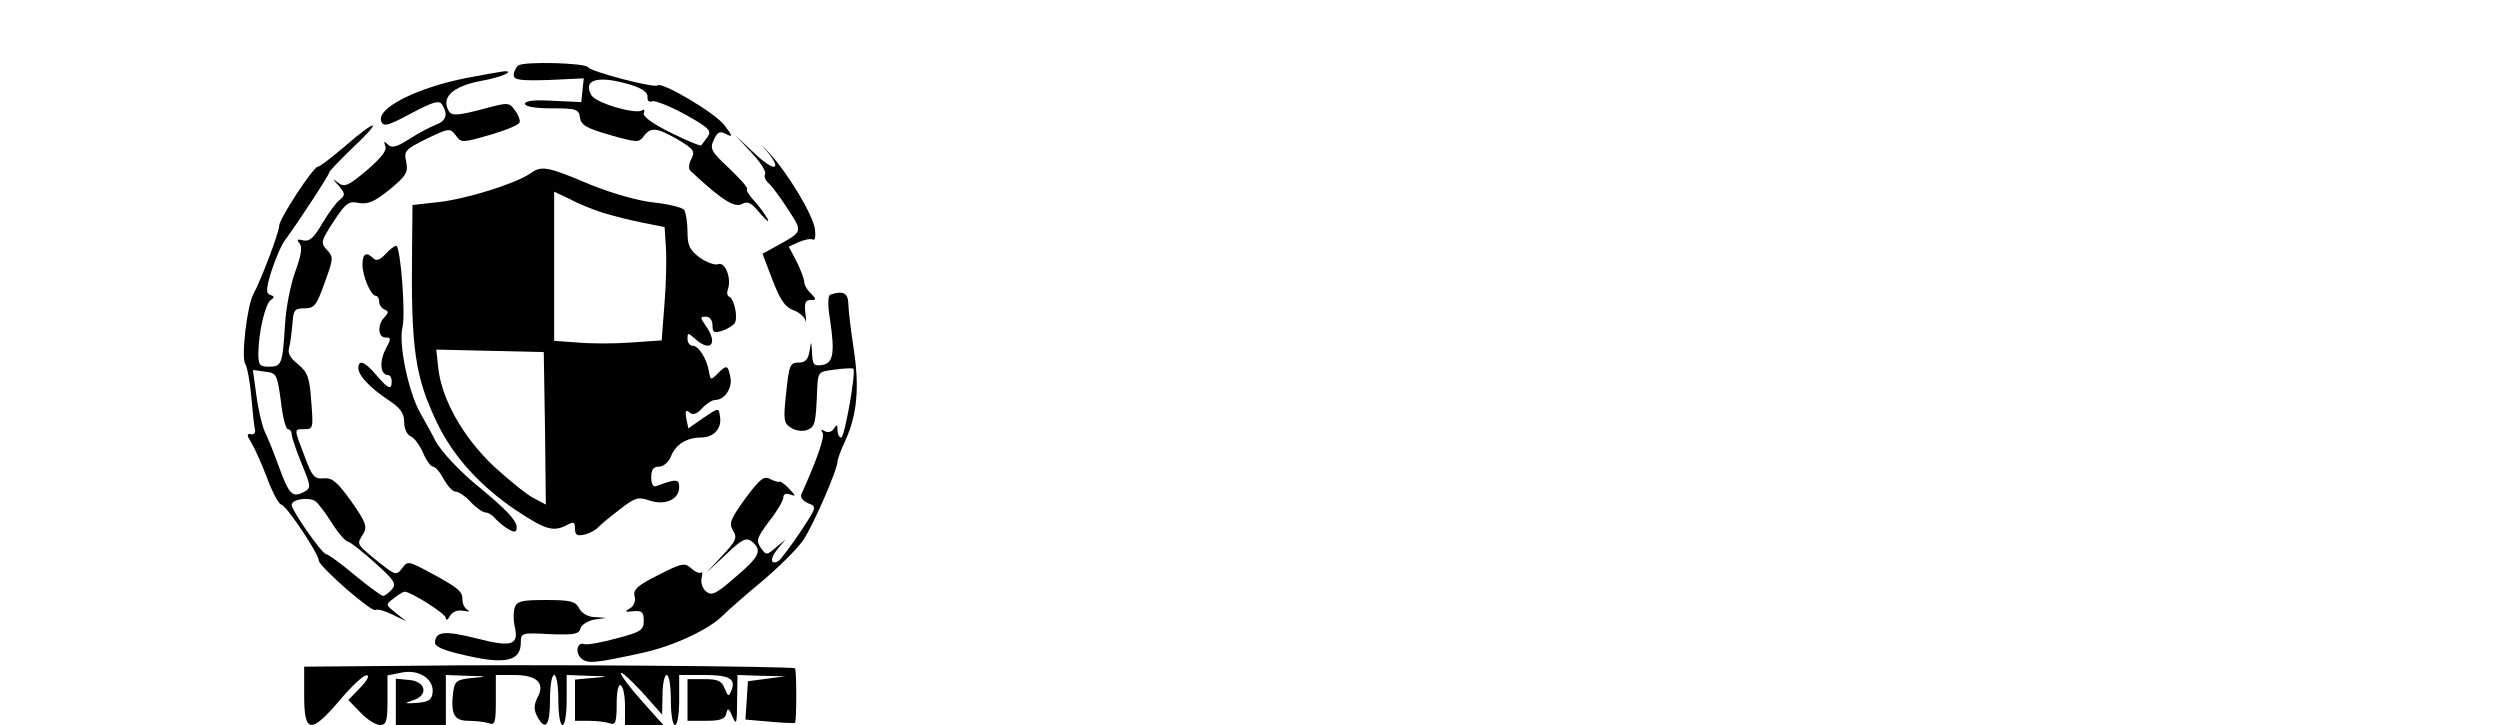 <?xml version="1.0" standalone="no"?>
<!DOCTYPE svg PUBLIC "-//W3C//DTD SVG 20010904//EN"
 "http://www.w3.org/TR/2001/REC-SVG-20010904/DTD/svg10.dtd">
<svg version="1.0" xmlns="http://www.w3.org/2000/svg"
 width="600pt" height="174pt" viewBox="0 0 600 174"
 preserveAspectRatio="xMidYMid meet">
<g transform="translate(0,174) scale(0.1,-0.1)"
fill="#000000" stroke="none">
<path d="M1244 1583 c-6 -5 -11 -15 -11 -23 0 -12 15 -14 84 -12 l84 4 -3 -29
-3 -28 -67 3 c-45 3 -68 0 -68 -7 0 -7 25 -11 64 -11 59 0 65 -2 68 -22 2 -18
16 -26 72 -42 64 -18 69 -19 81 -3 17 23 31 21 82 -8 38 -23 42 -28 32 -47 -6
-11 -7 -24 -2 -28 74 -69 105 -89 123 -80 15 8 23 4 45 -23 15 -17 22 -23 17
-12 -6 11 -20 30 -32 43 -12 13 -20 26 -17 28 3 3 -17 25 -43 50 -43 40 -47
47 -37 68 9 20 15 22 30 14 16 -8 16 -5 -4 21 -21 29 -151 106 -161 96 -7 -7
-161 33 -167 44 -8 10 -152 14 -167 4z m271 -47 c26 -8 40 -18 39 -28 -1 -10
4 -14 12 -11 7 2 42 -12 79 -32 57 -32 64 -39 53 -54 -7 -9 -14 -18 -15 -20
-2 -2 -34 11 -72 30 -43 21 -68 39 -66 47 3 7 1 11 -4 7 -17 -10 -112 18 -122
37 -21 38 18 48 96 24z"/>
<path d="M1120 1553 c-121 -24 -217 -73 -205 -104 5 -14 16 -11 72 19 53 28
67 32 74 21 15 -24 10 -39 -16 -49 -13 -5 -42 -20 -63 -34 -30 -19 -42 -22
-51 -13 -9 9 -11 8 -6 -4 4 -10 -11 -29 -45 -58 -44 -37 -53 -41 -68 -30 -15
12 -15 11 1 -7 16 -19 16 -22 2 -34 -9 -7 -28 -33 -42 -57 -20 -34 -30 -43
-45 -40 -14 4 -17 2 -9 -7 7 -9 4 -28 -10 -67 -11 -29 -23 -88 -25 -129 -6
-95 -8 -100 -39 -100 -22 0 -25 4 -25 33 1 52 17 119 30 127 9 6 9 9 -1 12
-11 4 -11 14 3 59 10 30 24 63 33 74 29 39 105 155 105 161 0 3 26 30 57 60
73 68 59 71 -18 4 -32 -27 -61 -50 -66 -50 -11 0 -93 -125 -93 -142 0 -16 -44
-131 -61 -162 -16 -27 -31 -157 -20 -170 4 -6 11 -41 14 -77 3 -36 7 -72 9
-80 2 -8 -3 -13 -10 -11 -10 2 -10 -3 1 -20 8 -13 25 -51 38 -85 13 -35 28
-63 34 -64 11 0 90 -118 90 -134 0 -14 127 -125 136 -119 5 3 23 -2 41 -11
l33 -16 -25 20 c-25 20 -25 20 -5 35 11 9 23 16 26 16 15 0 99 -53 99 -63 0
-7 5 -5 10 5 6 10 19 15 32 12 13 -2 17 -2 11 2 -7 3 -13 14 -13 24 0 21 -8
28 -78 66 -52 28 -54 28 -67 10 -14 -18 -16 -17 -60 18 -51 42 -49 39 -33 65
10 17 6 28 -29 78 -34 47 -46 57 -66 55 -22 -2 -28 4 -46 53 -26 68 -26 65 0
65 21 0 21 4 16 67 -4 58 -9 70 -32 89 -19 15 -25 27 -21 40 3 11 6 36 8 57 2
33 5 37 29 37 23 0 29 7 48 61 21 57 22 62 6 79 -16 17 -15 21 16 69 29 44 36
49 60 44 22 -4 38 3 74 32 40 33 45 42 40 66 -6 27 -3 30 49 56 54 26 56 26
70 8 13 -18 15 -18 81 1 38 11 70 24 72 30 2 5 -3 19 -11 29 -14 20 -16 20
-82 2 -54 -14 -69 -15 -76 -5 -21 34 8 61 77 74 43 7 84 24 55 23 -8 -1 -49
-8 -90 -16z m-446 -775 c4 -38 12 -68 17 -68 5 0 9 -6 9 -12 0 -7 11 -39 24
-71 23 -56 23 -58 5 -68 -27 -14 -35 -6 -59 59 -11 31 -27 71 -35 87 -7 17
-16 56 -20 88 l-8 59 29 -4 c28 -3 29 -6 38 -70z m123 -294 c15 -24 33 -44 38
-44 6 -1 34 -23 64 -50 47 -42 53 -51 42 -64 -8 -9 -17 -16 -22 -16 -4 0 -35
23 -68 50 -33 28 -64 50 -68 50 -10 0 -83 105 -83 118 0 14 42 20 57 9 7 -5
25 -29 40 -53z"/>
<path d="M1804 1373 c21 -22 36 -46 32 -51 -3 -5 1 -15 9 -22 7 -6 28 -34 46
-62 36 -56 37 -53 -30 -90 l-31 -17 24 -63 c18 -47 30 -65 49 -72 15 -5 28
-17 30 -25 2 -9 2 -1 0 17 -3 24 0 32 12 32 15 0 15 1 1 16 -9 8 -16 21 -16
28 0 6 -8 28 -18 48 l-19 36 24 11 c14 6 29 9 34 6 5 -3 7 8 5 24 -4 34 -65
136 -111 185 -16 18 -20 20 -7 6 41 -48 23 -55 -25 -10 l-48 45 39 -42z"/>
<path d="M1273 1324 c-34 -24 -151 -61 -220 -69 l-63 -7 -1 -101 c-3 -247 7
-311 61 -424 39 -80 104 -151 189 -208 71 -47 89 -52 122 -35 16 9 19 7 19 -9
0 -15 5 -18 23 -14 12 3 27 11 32 17 6 6 29 26 52 43 37 29 45 31 71 22 38
-13 72 2 72 32 0 20 -7 20 -56 2 -7 -2 -11 7 -11 21 0 19 5 26 18 26 11 0 23
10 29 24 11 29 38 46 73 46 30 0 50 22 45 50 -3 22 -3 22 -40 -3 l-36 -25 -5
24 c-3 18 -1 22 8 14 8 -7 17 -4 30 10 10 11 24 20 31 20 23 0 42 28 37 54 -6
31 -9 31 -31 9 -16 -16 -17 -15 -20 3 -5 32 -25 64 -39 64 -7 0 -13 7 -13 17
0 15 1 15 18 0 38 -34 56 -12 26 31 -14 20 -14 22 0 22 10 0 16 -9 16 -21 0
-17 4 -19 23 -13 12 4 25 12 30 18 9 13 -1 60 -13 64 -5 2 -6 10 -3 18 9 25
-6 66 -23 60 -8 -3 -28 4 -45 16 -24 18 -29 29 -29 62 0 23 -4 46 -8 52 -4 6
-36 14 -73 18 -38 4 -100 22 -150 42 -106 45 -119 47 -146 28z m172 -94 c22
-7 65 -18 95 -24 l55 -11 3 -45 c2 -25 1 -86 -3 -136 l-7 -91 -73 -5 c-40 -3
-98 -3 -129 0 l-56 4 0 179 0 179 38 -18 c20 -11 55 -25 77 -32z m-137 -518
l2 -183 -30 16 c-16 8 -59 43 -95 76 -73 69 -124 159 -133 234 l-5 46 129 -3
129 -3 3 -183z"/>
<path d="M925 1130 c-13 -14 -22 -17 -29 -10 -17 17 -26 11 -26 -15 0 -28 20
-75 32 -75 4 0 8 -6 8 -14 0 -8 6 -16 13 -19 10 -4 10 -7 0 -18 -18 -18 -16
-49 2 -49 14 0 14 -3 0 -29 -15 -29 -12 -61 6 -61 5 0 9 -7 9 -15 0 -22 -8
-19 -37 15 -27 32 -43 38 -43 17 0 -18 27 -47 72 -77 29 -19 38 -32 38 -53 0
-16 7 -30 15 -34 9 -3 22 -21 30 -39 8 -19 19 -34 24 -34 6 0 17 -13 26 -30 9
-16 21 -30 29 -30 7 0 23 -11 36 -25 13 -14 29 -25 36 -25 6 0 17 -7 24 -16 8
-8 22 -20 32 -25 14 -8 18 -6 18 6 0 16 -26 43 -89 95 -45 36 -92 86 -106 112
-6 13 -23 43 -37 68 -28 50 -52 166 -42 205 8 32 -5 195 -15 195 -5 0 -16 -9
-26 -20z"/>
<path d="M1993 1033 c-6 -2 -7 -24 -1 -60 12 -80 8 -105 -19 -109 -20 -3 -23
1 -24 29 -2 30 -2 30 -6 5 -3 -19 -10 -28 -23 -28 -25 0 -26 -4 -34 -80 -6
-58 -5 -66 13 -77 11 -7 28 -9 38 -5 19 7 21 16 24 93 2 47 2 47 43 52 22 3
42 4 44 2 7 -7 -21 -165 -29 -165 -5 0 -9 8 -9 18 0 13 -2 14 -9 3 -5 -8 -14
-10 -21 -6 -9 5 -11 4 -6 -3 6 -10 -12 -62 -51 -149 -3 -7 5 -16 17 -21 21 -8
20 -9 -20 -70 -23 -34 -46 -64 -51 -68 -20 -12 -22 6 -3 28 l19 23 -23 -19
c-22 -19 -23 -19 -36 -1 -12 17 -10 24 20 64 19 24 34 50 34 57 0 8 6 11 17 7
14 -5 13 -3 -3 14 -10 11 -21 18 -23 17 -2 -2 -12 1 -22 6 -15 9 -25 1 -60
-46 -36 -50 -40 -60 -30 -77 11 -17 8 -25 -26 -61 l-38 -41 47 44 c40 38 49
42 63 31 25 -21 18 -36 -40 -85 -47 -41 -57 -46 -71 -34 -8 7 -13 21 -10 32 2
10 2 16 -1 13 -4 -3 -14 1 -24 10 -16 14 -22 13 -79 -16 -50 -25 -61 -35 -57
-51 3 -11 -1 -23 -11 -29 -14 -8 -13 -9 8 -7 21 2 25 -2 25 -23 0 -22 -7 -27
-65 -42 -36 -10 -70 -16 -77 -14 -18 7 -24 -21 -7 -35 15 -12 31 -11 145 14
75 16 162 57 194 90 12 12 54 49 94 82 39 33 84 77 99 99 23 34 82 168 82 189
0 4 8 27 19 50 28 62 34 126 20 219 -7 46 -13 95 -13 110 -1 25 -13 31 -43 21z"/>
<path d="M1235 281 c-3 -11 -3 -30 0 -43 11 -46 -5 -52 -88 -31 -79 20 -101
18 -103 -8 -1 -11 19 -20 78 -33 92 -21 128 -12 128 32 0 23 2 24 70 20 58 -2
70 0 73 14 3 9 18 18 33 21 l29 4 -27 2 c-16 0 -32 9 -38 21 -9 17 -21 20 -80
20 -59 0 -70 -3 -75 -19z"/>
<path d="M973 142 l-243 -2 0 -70 c0 -90 16 -92 85 -11 28 33 56 60 64 60 9 1
4 -10 -14 -29 l-29 -30 29 -30 c16 -17 37 -30 47 -30 15 0 18 9 18 60 l0 59
35 7 c42 8 78 -17 73 -50 -2 -16 -11 -21 -38 -23 -29 -2 -31 -1 -10 6 39 11
33 45 -7 49 l-33 3 0 -55 0 -56 60 0 60 0 0 60 0 60 53 -2 c48 -1 49 -2 11 -5
-37 -4 -42 -7 -46 -31 -7 -56 1 -72 37 -72 18 0 40 -3 49 -6 14 -5 16 3 16 55
l0 61 44 0 c55 0 75 -20 56 -54 -9 -18 -9 -29 -1 -45 20 -37 31 -23 31 39 0
33 4 60 10 60 6 0 10 -27 10 -60 0 -33 4 -60 10 -60 6 0 10 27 10 60 l0 60 53
-2 c50 -1 50 -2 10 -5 l-43 -4 0 -50 0 -49 34 0 c19 0 41 -3 50 -6 13 -5 16 3
16 46 0 31 4 49 10 45 6 -3 10 -26 10 -51 l0 -44 46 0 46 0 -51 57 c-28 31
-51 62 -51 67 0 6 22 -14 50 -44 l49 -55 1 48 c0 26 5 47 10 47 6 0 10 -27 10
-60 0 -33 4 -60 10 -60 6 0 10 27 10 60 l0 60 59 0 c62 0 78 -9 66 -38 -6 -15
-8 -14 -16 6 -7 18 -16 22 -49 22 l-40 0 0 -50 0 -50 44 0 c34 0 46 4 49 17 3
15 6 14 15 -7 9 -22 11 -17 11 38 l1 62 58 -2 57 -1 -45 -6 -45 -6 -3 -46 -3
-46 58 -5 c32 -3 59 -4 61 -3 4 4 4 126 0 131 -6 5 -644 10 -935 6z"/>
</g>
</svg>
